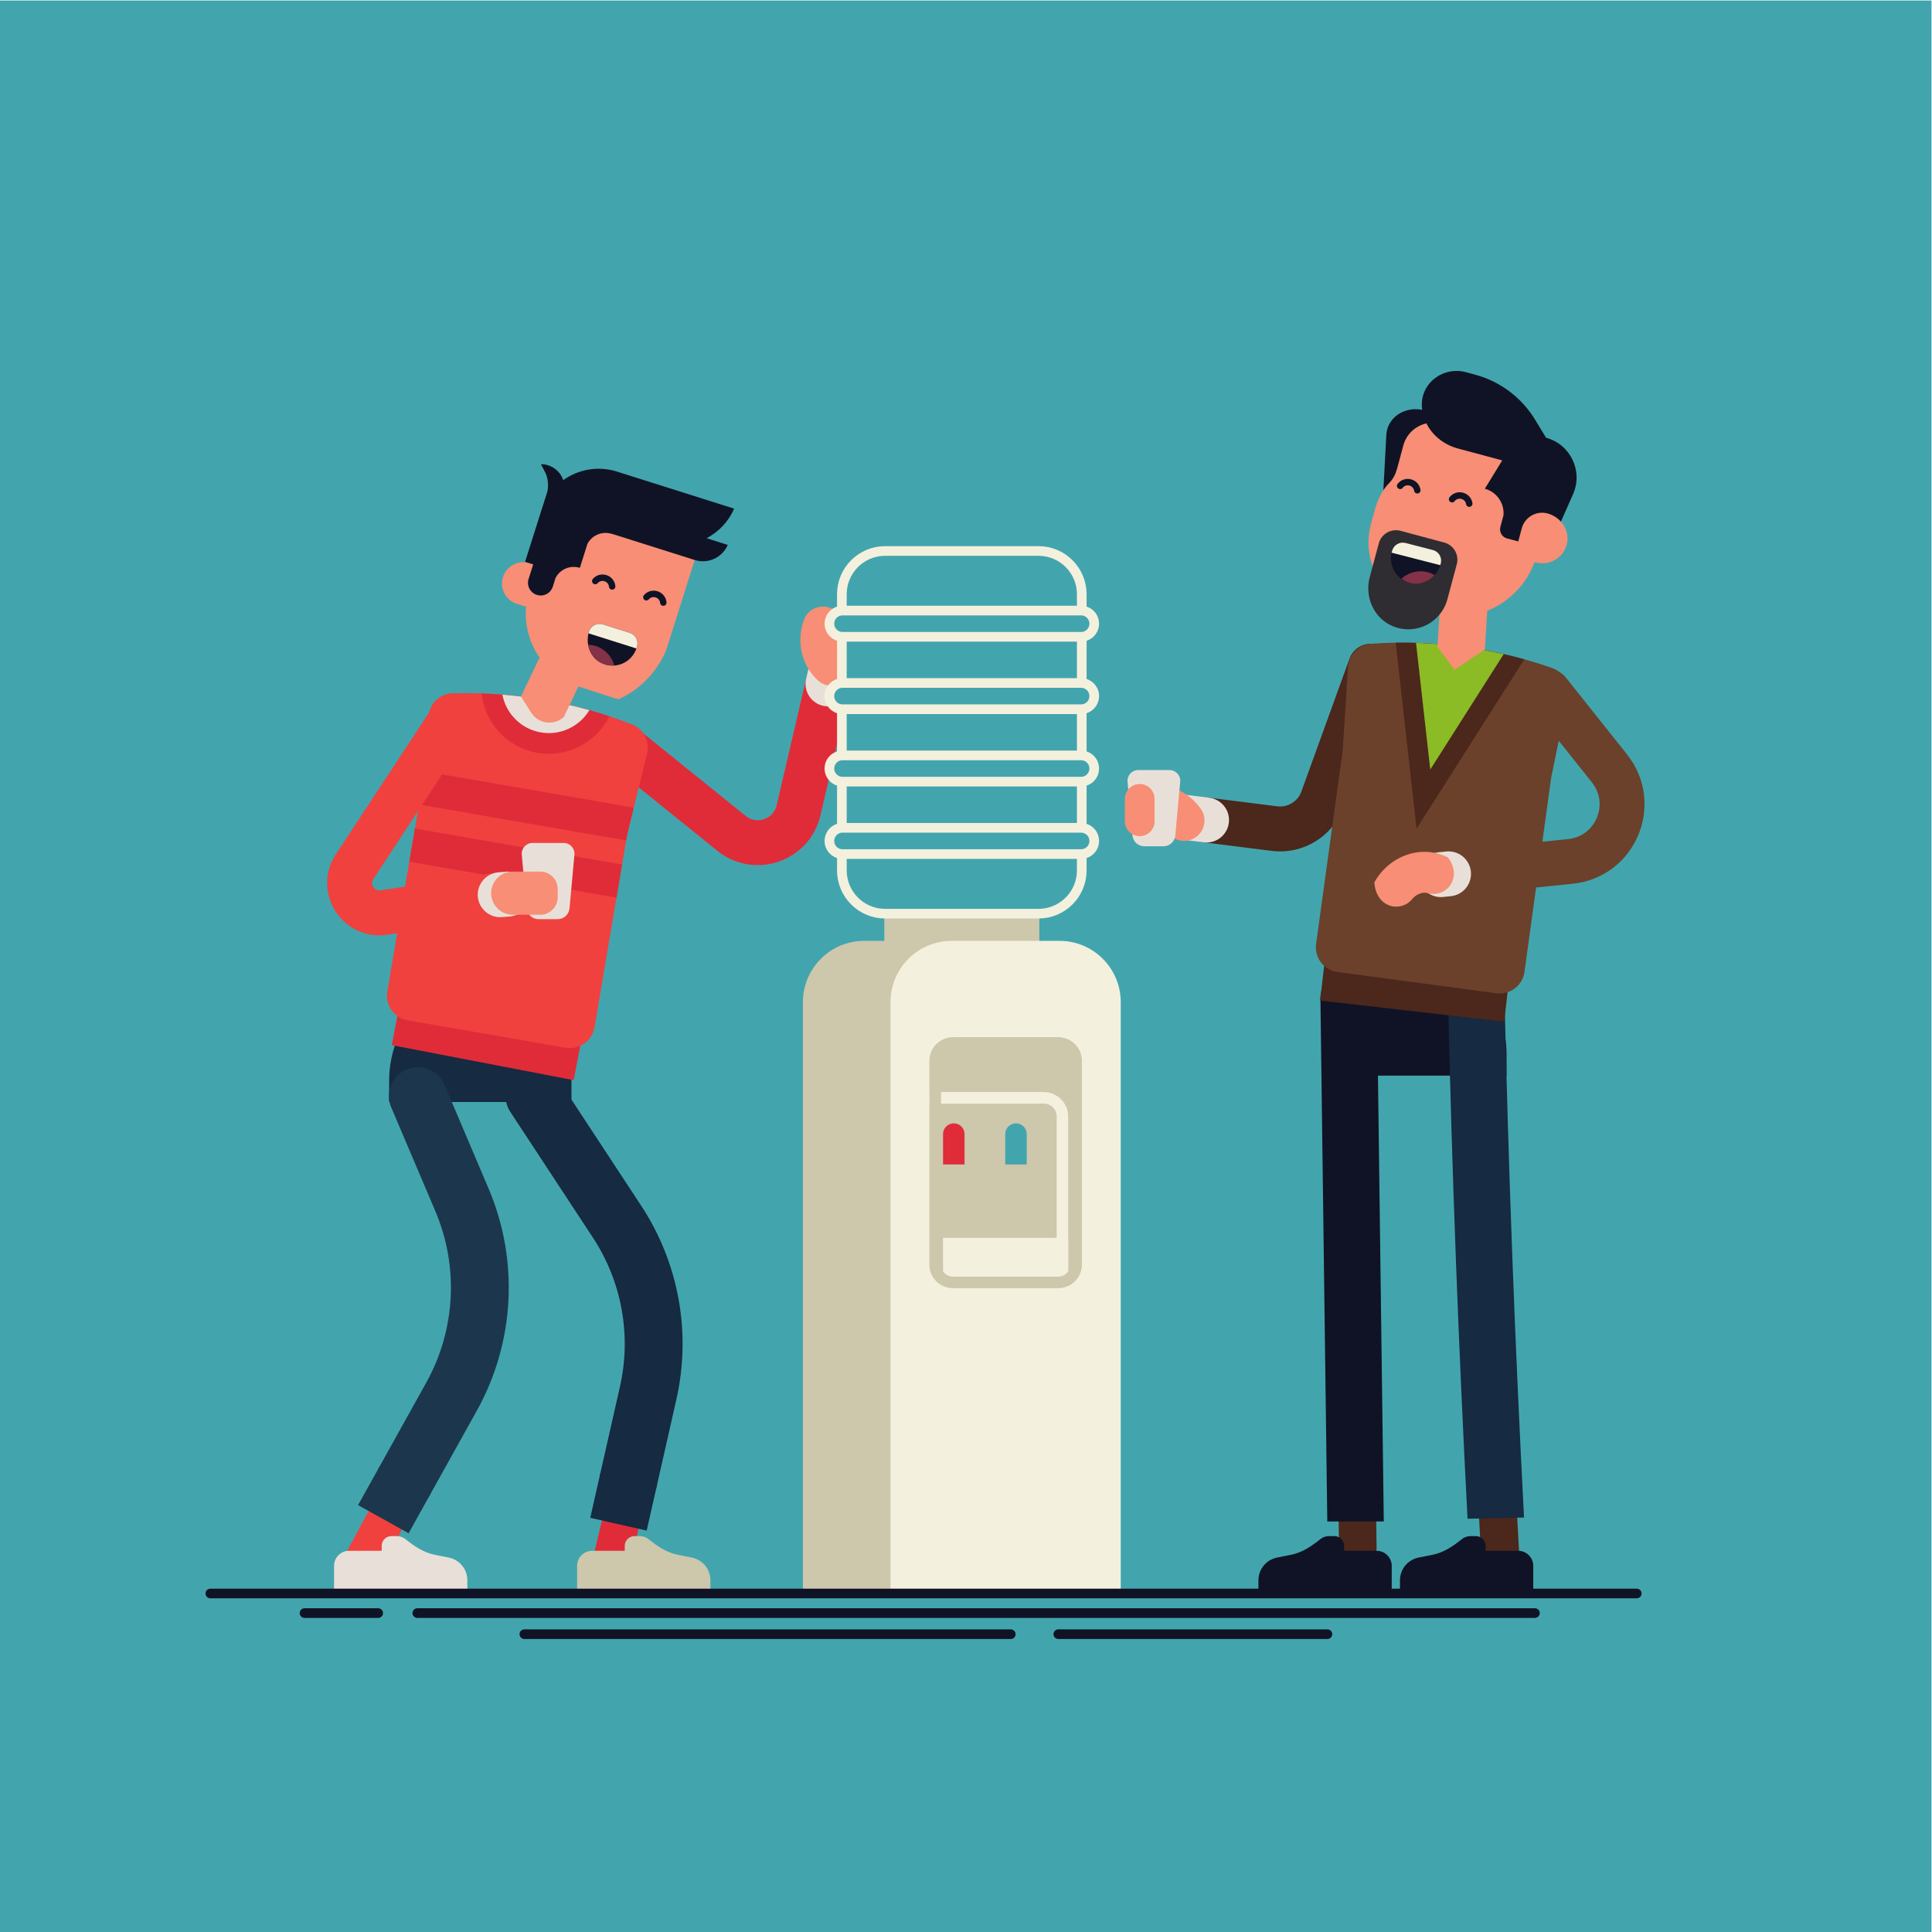 <?xml version="1.0" encoding="UTF-8" standalone="no"?>
<svg
   xmlns:dc="http://purl.org/dc/elements/1.1/"
   xmlns:cc="http://creativecommons.org/ns#"
   xmlns:rdf="http://www.w3.org/1999/02/22-rdf-syntax-ns#"
   xmlns:svg="http://www.w3.org/2000/svg"
   xmlns="http://www.w3.org/2000/svg"
   viewBox="0 0 566.933 566.933"
   height="566.933"
   width="566.933"
   xml:space="preserve"
   id="svg2"
   version="1.1"><defs
     id="defs6" /><g
     transform="matrix(1.333,0,0,-1.333,0,566.933)"
     id="g10"><g
       transform="scale(0.1)"
       id="g12"><path
         id="path14"
         style="fill:#42a5ad;fill-opacity:1;fill-rule:nonzero;stroke:none"
         d="M 0,4251.97 V 0 H 4251.96 V 4251.97 H 0" /><path
         id="path16"
         style="fill:none;stroke:#4c271b;stroke-width:98.909;stroke-linecap:round;stroke-linejoin:miter;stroke-miterlimit:10;stroke-dasharray:none;stroke-opacity:1"
         d="M 2656.05,2447.83 2805.54,2429 c 46.04,-5.8 89.96,21.07 105.76,64.7 l 106.01,292.77" /><path
         id="path18"
         style="fill:none;stroke:#e8e0d8;stroke-width:98.909;stroke-linecap:round;stroke-linejoin:miter;stroke-miterlimit:10;stroke-dasharray:none;stroke-opacity:1"
         d="m 2607.79,2453.91 48.26,-6.08" /><path
         id="path20"
         style="fill:#f78e75;fill-opacity:1;fill-rule:nonzero;stroke:none"
         d="m 2536.98,2526.08 c 40.28,1.88 80.23,-17.54 105.91,-52.77 14.64,-20 10.24,-48.16 -9.83,-62.79 -20.05,-14.62 -48.16,-10.22 -62.78,9.84 -8.52,11.67 -22.32,17.97 -33.56,15.32 l 0.26,90.4" /><path
         id="path22"
         style="fill:#4c271b;fill-opacity:1;fill-rule:nonzero;stroke:none"
         d="m 2945.99,977.121 1.71,-132.351 c 0.27,-21.231 19.02,-38.18 41.83,-37.891 22.84,0.332 41.15,17.742 40.84,38.902 l -1.68,132.387 -82.7,-1.047" /><path
         id="path24"
         style="fill:#101325;fill-opacity:1;fill-rule:nonzero;stroke:none"
         d="m 3046.25,903.801 -15.11,1152.489 c -0.41,31.85 -28.55,57.35 -62.92,56.93 -34.36,-0.46 -61.87,-26.66 -61.46,-58.53 l 15.1,-1150.979 124.39,0.09" /><path
         id="path26"
         style="fill:#101325;fill-opacity:1;fill-rule:nonzero;stroke:none"
         d="m 3115.73,2155.27 c -110.78,0 -200.66,-100.44 -200.66,-224.3 v -45.78 h 401.4 v 45.78 c 0,123.86 -89.83,224.3 -200.74,224.3" /><path
         id="path28"
         style="fill:#4c271b;fill-opacity:1;fill-rule:nonzero;stroke:none"
         d="m 3253.05,966.578 7.18,-133.789 c 1.24,-21.437 21.01,-37.73 44.14,-36.32 23.12,1.402 40.87,19.781 39.63,41.101 l -7.12,133.258 -83.83,-4.25" /><path
         id="path30"
         style="fill:#162a41;fill-opacity:1;fill-rule:nonzero;stroke:none"
         d="m 3354.96,912.461 c -20.32,391.189 -33.88,752.549 -42.97,1144.629 -0.68,31.68 -29.06,56.77 -63.39,56.13 -34.35,-0.65 -61.68,-27.07 -61,-58.88 9.12,-391.95 22.62,-752.53 42.98,-1144.551 l 124.38,2.672" /><path
         id="path32"
         style="fill:#101325;fill-opacity:1;fill-rule:nonzero;stroke:none"
         d="m 2995.17,839.18 h 35.38 c 18.33,0 33.18,-14.879 33.18,-33.2 0,-31.89 -0.02,-54.929 -0.02,-54.929 h -293.42 v 23.211 c 0,24.316 17.17,45.238 41.02,50 l 30.88,6.148 c 24.37,4.871 44.96,18.84 64.35,34.391 5.25,4.199 11.9,6.711 19.12,6.711 h 11.69 c 11.89,0 21.52,-9.633 21.52,-21.532 v -10.82 l 36.3,0.02" /><path
         id="path34"
         style="fill:#101325;fill-opacity:1;fill-rule:nonzero;stroke:none"
         d="m 3306.71,839.18 h 35.38 c 18.33,0 33.18,-14.879 33.18,-33.2 0,-31.89 -0.02,-54.929 -0.02,-54.929 h -293.41 v 23.211 c 0,24.316 17.16,45.238 41,50 l 30.88,6.148 c 24.39,4.871 44.97,18.84 64.37,34.391 5.23,4.199 11.89,6.711 19.12,6.711 h 11.69 c 11.88,0 21.51,-9.633 21.51,-21.532 v -10.82 l 36.3,0.02" /><path
         id="path36"
         style="fill:#4c271b;fill-opacity:1;fill-rule:nonzero;stroke:none"
         d="m 2918.55,2158.56 405.18,-46.44 -12.4,-108.14 -405.18,46.44 12.4,108.14" /><path
         id="path38"
         style="fill:#6b412b;fill-opacity:1;fill-rule:nonzero;stroke:none"
         d="m 2967.45,2784.43 -11.51,-180.92 c -0.09,-1.33 -0.22,-2.67 -0.4,-4 l -58.28,-424.21 c -4.15,-30.23 17.05,-58.08 47.3,-62.11 l 349.59,-46.63 c 30.08,-4.01 57.74,17.06 61.87,47.12 l 58.36,424.86 c 0.15,1.18 0.36,2.36 0.59,3.53 l 36.36,177.88 c 5.41,26.51 -8.98,53.66 -34.5,62.61 -124.31,43.57 -262.32,63.23 -399.6,53.32 -27,-1.96 -48.06,-24.43 -49.78,-51.45" /><path
         id="path40"
         style="fill:#4c271b;fill-opacity:1;fill-rule:nonzero;stroke:none"
         d="m 3072.48,2838.19 45.91,-409.4 237.12,372.74 c -90.41,25.14 -186.37,38.13 -283.03,36.66" /><path
         id="path42"
         style="fill:#8bbb25;fill-opacity:1;fill-rule:nonzero;stroke:none"
         d="m 3148.51,2558.91 -31.3,278.96 c 65.52,-1.97 130.31,-10.55 192.97,-24.85 l -161.67,-254.11" /><path
         id="path44"
         style="fill:#f78e75;fill-opacity:1;fill-rule:nonzero;stroke:none"
         d="m 3164.47,2829.48 v 0 l 10.51,174.63 c 1.73,28.81 26.5,50.77 55.29,49.04 28.82,-1.74 50.79,-26.51 49.05,-55.32 l -10.51,-174.63 -66.99,-44.81 -37.35,51.09" /><path
         id="path46"
         style="fill:none;stroke:#6b412b;stroke-width:98.909;stroke-linecap:round;stroke-linejoin:miter;stroke-miterlimit:10;stroke-dasharray:none;stroke-opacity:1"
         d="m 3188.75,2329.41 268.23,27.35 c 99.54,10.15 148.46,126.36 86.16,204.64 l -134.62,169.15" /><path
         id="path48"
         style="fill:none;stroke:#e8e0d8;stroke-width:98.909;stroke-linecap:round;stroke-linejoin:miter;stroke-miterlimit:10;stroke-dasharray:none;stroke-opacity:1"
         d="m 3171.94,2327.68 16.81,1.73" /><path
         id="path50"
         style="fill:#f78e75;fill-opacity:1;fill-rule:nonzero;stroke:none"
         d="m 3195.95,2310.17 c 7.22,14.7 7.23,34.85 -8.6,55.45 -57.44,28.82 -127.94,5.13 -161.9,-54.8 3.81,-57.3 58.56,-67.03 83.01,-37.25 9.17,11.17 23.31,16.67 34.38,13.39 21.33,-6.33 43.63,3.9 53.11,23.21" /><path
         id="path52"
         style="fill:#101325;fill-opacity:1;fill-rule:nonzero;stroke:none"
         d="m 3245.72,3320.15 -110.35,29.62 c -41.24,11.07 -81.47,-14.96 -83.55,-54.06 l -7.11,-133.54 147.94,-39.71 53.07,197.69" /><path
         id="path54"
         style="fill:#f78e75;fill-opacity:1;fill-rule:nonzero;stroke:none"
         d="m 3025.51,3127.18 c 6.22,23.16 15.91,46.08 32.99,62.97 8.93,8.84 14.18,20.59 17.44,32.72 3.67,13.7 8.52,31.75 13.28,49.49 9.72,36.19 46.93,57.65 83.13,47.93 l 268.88,-72.17 -58.25,-217.01 c -26.25,-97.75 -126.8,-155.69 -224.52,-129.37 l -32.27,8.69 c -81.83,22.04 -130.34,106.21 -108.38,188.06 l 7.7,28.69" /><path
         id="path56"
         style="fill:#101325;fill-opacity:1;fill-rule:nonzero;stroke:none"
         d="m 3226.45,3433.9 20.59,-5.53 c 55.18,-14.81 102.54,-50.31 132.24,-99.12 l 24.24,-39.84 v 0 c 53.68,-14.41 81.85,-73.31 59.39,-124.15 l -53.93,-122.04 -91.53,24.57 c -10.99,2.95 -17.52,14.26 -14.57,25.25 l 6.85,25.51 c 2.28,26.41 -14.53,51.47 -41.03,58.63 l 38.27,62.38 -97.22,26.1 c -31.83,8.55 -59.31,30.29 -72.11,60.65 -29.85,70.81 32.7,122.65 88.81,107.59" /><path
         id="path58"
         style="fill:#f78e75;fill-opacity:1;fill-rule:nonzero;stroke:none"
         d="m 3406.75,3122.79 v 0 c 29.01,-7.8 49.15,-36.53 42.85,-65.9 -6.71,-31.31 -38.1,-50.19 -68.63,-41.99 l -47.71,12.8 16.74,62.36 c 6.63,24.7 32.04,39.36 56.75,32.73" /><path
         id="path60"
         style="fill:#2f2d32;fill-opacity:1;fill-rule:nonzero;stroke:none"
         d="m 3035.27,3056.95 -19.97,-74.43 c -11.72,-43.65 9.21,-90.96 51.06,-108.05 50.59,-20.66 106.11,8.03 119.82,59.09 l 20.75,77.31 c 5.6,20.83 -6.75,42.24 -27.58,47.83 l -96.23,25.84 c -20.83,5.59 -42.25,-6.76 -47.85,-27.59" /><path
         id="path62"
         style="fill:#101325;fill-opacity:1;fill-rule:nonzero;stroke:none"
         d="m 3171.76,3012.83 v 0 c -6.83,-26.55 -31.07,-46.69 -58.39,-44.51 -35.35,2.84 -58.04,36.28 -49.62,69.04 l 0.78,3.04 c 3.32,12.92 16.5,20.71 29.42,17.39 l 60.42,-15.54 c 12.93,-3.32 20.71,-16.49 17.39,-29.42" /><path
         id="path64"
         style="fill:none;stroke:#101325;stroke-width:14.152;stroke-linecap:round;stroke-linejoin:miter;stroke-miterlimit:10;stroke-dasharray:none;stroke-opacity:1"
         d="m 3196.57,3154.06 c 4.92,6.53 13.55,9.81 22.12,7.61 8.58,-2.21 14.55,-9.25 15.71,-17.34" /><path
         id="path66"
         style="fill:none;stroke:#101325;stroke-width:14.152;stroke-linecap:round;stroke-linejoin:miter;stroke-miterlimit:10;stroke-dasharray:none;stroke-opacity:1"
         d="m 3082.21,3183.45 c 4.91,6.53 13.55,9.81 22.12,7.61 8.57,-2.2 14.55,-9.24 15.7,-17.33" /><path
         id="path68"
         style="fill:#f4f0de;fill-opacity:1;fill-rule:nonzero;stroke:none"
         d="m 3063.6,3036.37 c 0.09,0.33 0.06,0.66 0.15,0.99 l 0.78,3.04 c 3.32,12.92 16.5,20.71 29.42,17.39 l 60.42,-15.54 c 12.93,-3.32 20.71,-16.5 17.39,-29.42 -0.35,-1.35 -0.93,-2.59 -1.37,-3.9 l -106.79,27.44" /><path
         id="path70"
         style="fill:#843248;fill-opacity:1;fill-rule:nonzero;stroke:none"
         d="m 3089.79,2982.94 c 13.94,10.38 32.08,14.98 50.45,11.2 6.46,-1.34 12.26,-3.95 17.7,-7.05 -11.19,-12.52 -27.24,-20.15 -44.57,-18.77 -10.67,0.87 -20,4.75 -27.86,10.34 1.25,1.52 2.57,3.01 4.28,4.28" /><path
         id="path72"
         style="fill:#e8e0d8;fill-opacity:1;fill-rule:nonzero;stroke:none"
         d="m 2561.15,2390.09 h -42.08 c -13.56,0 -24.89,10.34 -26.13,23.85 l -10.79,118.1 c -1.27,13.87 9.65,25.83 23.57,25.83 h 68.78 c 13.93,0 24.85,-11.96 23.58,-25.83 l -10.79,-118.1 c -1.24,-13.51 -12.57,-23.85 -26.14,-23.85" /><path
         id="path74"
         style="fill:#f78e75;fill-opacity:1;fill-rule:nonzero;stroke:none"
         d="m 2508.95,2412.37 v 0 c -18.06,0 -32.71,14.64 -32.71,32.7 v 49.37 c 0,18.06 14.65,32.7 32.71,32.7 v 0 c 18.06,0 32.7,-14.64 32.7,-32.7 v -49.37 c 0,-18.06 -14.64,-32.7 -32.7,-32.7" /><path
         id="path76"
         style="fill:none;stroke:#e02c39;stroke-width:98.909;stroke-linecap:round;stroke-linejoin:miter;stroke-miterlimit:10;stroke-dasharray:none;stroke-opacity:1"
         d="m 1822.76,2747.59 -64.79,-278.2 c -15.42,-66.21 -94.75,-93.52 -147.67,-50.85 l -228.19,184.07" /><path
         id="path78"
         style="fill:none;stroke:#e8e0d8;stroke-width:98.909;stroke-linecap:round;stroke-linejoin:miter;stroke-miterlimit:10;stroke-dasharray:none;stroke-opacity:1"
         d="m 1829.29,2775.59 -6.53,-28" /><path
         id="path80"
         style="fill:#e02c39;fill-opacity:1;fill-rule:nonzero;stroke:none"
         d="m 1421.84,954.07 -30.97,-128.699 c -4.97,-20.633 -27,-33 -49.19,-27.68 -22.2,5.379 -36.2,26.411 -31.22,46.989 l 30.95,128.718 80.43,-19.328" /><path
         id="path82"
         style="fill:#cdc7ac;fill-opacity:1;fill-rule:nonzero;stroke:none"
         d="m 1339.01,839.18 h -35.38 c -18.33,0 -33.18,-14.879 -33.18,-33.2 0,-31.89 0.01,-54.929 0.01,-54.929 h 293.42 v 23.211 c 0,24.316 -17.17,45.238 -41.01,50 l -30.88,6.148 c -24.37,4.871 -44.96,18.84 -64.36,34.391 -5.24,4.199 -11.89,6.711 -19.12,6.711 h -11.69 c -11.88,0 -21.52,-9.633 -21.52,-21.532 v -10.82 l -36.29,0.02" /><path
         id="path84"
         style="fill:none;stroke:#162a41;stroke-width:127.374;stroke-linecap:butt;stroke-linejoin:miter;stroke-miterlimit:10;stroke-dasharray:none;stroke-opacity:1"
         d="m 1383.97,997.02 -22.49,-99.321" /><path
         id="path86"
         style="fill:none;stroke:#162a41;stroke-width:127.367;stroke-linecap:round;stroke-linejoin:miter;stroke-miterlimit:10;stroke-dasharray:none;stroke-opacity:1"
         d="m 1176.74,1840.13 181.82,-276.73 c 73.02,-111.13 97.68,-247.2 68.31,-376.88 l -42.9,-189.5" /><path
         id="path88"
         style="fill:#162a41;fill-opacity:1;fill-rule:nonzero;stroke:none"
         d="m 1057.33,2097.22 c 110.78,0 200.66,-100.45 200.66,-224.31 v -45.78 h -401.4 v 45.78 c 0,123.86 89.82,224.31 200.74,224.31" /><path
         id="path90"
         style="fill:#f0413e;fill-opacity:1;fill-rule:nonzero;stroke:none"
         d="m 900.227,914.602 -63.5,-117.981 c -10.262,-18.859 -35.086,-25.172 -55.407,-14.043 -20.328,11.121 -28.547,35.313 -18.355,54.07 l 63.242,117.52 74.02,-39.566" /><path
         id="path92"
         style="fill:#e8e0d8;fill-opacity:1;fill-rule:nonzero;stroke:none"
         d="m 803.945,839.18 h -35.382 c -18.333,0 -33.18,-14.879 -33.18,-33.2 0,-31.89 0.008,-54.929 0.008,-54.929 h 293.419 v 23.211 c 0,24.316 -17.16,45.238 -41.005,50 l -30.875,6.148 c -24.379,4.871 -44.969,18.84 -64.371,34.391 -5.235,4.199 -11.883,6.711 -19.118,6.711 h -11.687 c -11.887,0 -21.52,-9.633 -21.52,-21.532 v -10.82 l -36.289,0.02" /><path
         id="path94"
         style="fill:#e02c39;fill-opacity:1;fill-rule:nonzero;stroke:none"
         d="m 1283.46,1982.11 -400.48,77.09 -20.578,-106.89 400.488,-77.09 20.57,106.89" /><path
         id="path96"
         style="fill:#f0413e;fill-opacity:1;fill-rule:nonzero;stroke:none"
         d="m 1424.31,2593.88 -43.22,-176.06 c -0.31,-1.3 -0.59,-2.61 -0.81,-3.93 l -71.49,-422.19 c -5.09,-30.09 -33.67,-50.3 -63.74,-45.09 l -347.499,60.27 c -29.903,5.17 -49.977,33.56 -44.914,63.48 l 71.617,422.83 c 0.199,1.17 0.359,2.35 0.484,3.55 l 18.614,180.6 c 2.773,26.91 24.632,48.5 51.671,49.39 131.647,4.32 269.207,-18.27 397.217,-68.86 25.18,-9.95 38.53,-37.69 32.07,-63.99" /><path
         id="path98"
         style="fill:#e02c39;fill-opacity:1;fill-rule:nonzero;stroke:none"
         d="m 1357.1,2276.97 12.36,73.03 -456.062,79.08 -12.367,-73.02 456.069,-79.09" /><path
         id="path100"
         style="fill:#e02c39;fill-opacity:1;fill-rule:nonzero;stroke:none"
         d="m 1395.18,2475.19 -464.364,80.52 -6.078,-58.97 c -0.125,-1.2 -0.285,-2.38 -0.484,-3.56 l -1.891,-11.16 456.067,-79.08 1.85,10.95 c 0.22,1.32 0.5,2.63 0.81,3.93 l 14.09,57.37" /><path
         id="path102"
         style="fill:#e02c39;fill-opacity:1;fill-rule:nonzero;stroke:none"
         d="m 1059.96,2726.42 c 7.38,-63.27 54.14,-117.41 120.03,-130.09 67.3,-12.96 132.17,21.63 161.68,79.86 -91.98,30.58 -187.67,47.06 -281.71,50.23" /><path
         id="path104"
         style="fill:#e8e0d8;fill-opacity:1;fill-rule:nonzero;stroke:none"
         d="m 1105.9,2723.84 c 7.9,-40.65 39.55,-74.44 82.7,-82.74 44.14,-8.5 86.83,12.33 108.84,48.64 -63.09,17.74 -127.48,28.97 -191.54,34.1" /><path
         id="path106"
         style="fill:#f78e75;fill-opacity:1;fill-rule:nonzero;stroke:none"
         d="m 1291.99,2902.18 c -26.04,12.45 -57.25,1.43 -69.7,-24.61 l -75.46,-157.84 22.38,-35.37 c 15.74,-24.89 50.14,-29.53 71.92,-9.71 v 0 l 75.46,157.83 c 12.45,26.04 1.44,57.25 -24.6,69.7" /><path
         id="path108"
         style="fill:#f78e75;fill-opacity:1;fill-rule:nonzero;stroke:none"
         d="m 1532.76,3031.15 -66.15,-209.2 c -20.4,-48.9 -58.93,-87.68 -104.66,-108.1 -5.72,0.58 -85.59,27.07 -86.81,27.46 -88.69,28.05 -137.89,122.72 -109.83,211.46 l 55.94,176.9 311.51,-98.52" /><path
         id="path110"
         style="fill:#f78e75;fill-opacity:1;fill-rule:nonzero;stroke:none"
         d="m 1166.31,3013.31 c -24.77,7.83 -51.22,-5.9 -59.03,-30.61 -7.85,-24.79 5.92,-51.18 30.69,-59.01 l 72.93,-23.06 25.65,90.47 -70.24,22.21" /><path
         id="path112"
         style="fill:#101325;fill-opacity:1;fill-rule:nonzero;stroke:none"
         d="m 1616.05,3133.36 -258,81.59 c -41.73,13.2 -85.06,4.81 -118.06,-18.84 -5.18,14.98 -17,27.5 -33.28,32.64 -5.28,1.68 -10.65,2.42 -15.9,2.4 l 9.67,-18.63 c 6.04,-11.64 7.75,-31.39 3.79,-43.92 l -8.55,-27.05 c -0.14,-0.35 -0.32,-0.66 -0.48,-1 l -39.33,-124.33 17.86,-5.65 -10.13,-32.02 c -4.66,-14.75 3.52,-30.45 18.25,-35.11 14.73,-4.66 30.4,3.5 35.06,18.25 l 6.1,19.26 c 9.92,18.96 32.27,28.71 53.42,22.06 l 16.69,52.79 c 9.92,18.94 32.23,28.63 53.36,21.98 l 0.09,0.29 182.84,-57.82 c 29.43,-9.31 60.7,5.42 72.66,33.24 l -46.56,14.73 c 26.28,13.83 48.07,36.29 60.5,65.14" /><path
         id="path114"
         style="fill:#101325;fill-opacity:1;fill-rule:nonzero;stroke:none"
         d="m 1296.64,2862.84 v 0 c -8.27,-26.14 1.62,-56.06 25.96,-68.67 31.5,-16.31 68.45,0.05 78.65,32.3 l 0.94,2.99 c 4.03,12.72 -3.02,26.3 -15.74,30.32 l -59.49,18.81 c -12.72,4.02 -26.3,-3.03 -30.32,-15.75" /><path
         id="path116"
         style="fill:none;stroke:#101325;stroke-width:14.152;stroke-linecap:round;stroke-linejoin:miter;stroke-miterlimit:10;stroke-dasharray:none;stroke-opacity:1"
         d="m 1347.61,2962.14 c -0.71,8.14 -6.3,15.49 -14.74,18.16 -8.44,2.67 -17.24,-0.14 -22.49,-6.39" /><path
         id="path118"
         style="fill:none;stroke:#101325;stroke-width:14.152;stroke-linecap:round;stroke-linejoin:miter;stroke-miterlimit:10;stroke-dasharray:none;stroke-opacity:1"
         d="m 1460.19,2926.53 c -0.71,8.14 -6.3,15.5 -14.73,18.17 -8.44,2.67 -17.24,-0.14 -22.5,-6.39" /><path
         id="path120"
         style="fill:#f4f0de;fill-opacity:1;fill-rule:nonzero;stroke:none"
         d="m 1400.85,2825.56 c 0.11,0.32 0.3,0.58 0.4,0.91 l 0.94,2.99 c 4.03,12.72 -3.02,26.3 -15.74,30.32 l -59.49,18.81 c -12.72,4.02 -26.3,-3.03 -30.32,-15.75 -0.42,-1.33 -0.59,-2.69 -0.92,-4.03 l 105.13,-33.25" /><path
         id="path122"
         style="fill:#843248;fill-opacity:1;fill-rule:nonzero;stroke:none"
         d="m 1350.35,2794.08 c -6.34,16.19 -19.28,29.7 -36.86,36.21 -6.2,2.29 -12.5,3.14 -18.76,3.39 2.86,-16.54 12.43,-31.51 27.88,-39.51 9.51,-4.92 19.48,-6.56 29.1,-5.98 -0.25,1.94 -0.58,3.91 -1.36,5.89" /><path
         id="path124"
         style="fill:none;stroke:#1c374d;stroke-width:127.374;stroke-linecap:butt;stroke-linejoin:miter;stroke-miterlimit:10;stroke-dasharray:none;stroke-opacity:1"
         d="m 891.559,994.449 -47.711,-85.73" /><path
         id="path126"
         style="fill:none;stroke:#1c374d;stroke-width:127.367;stroke-linecap:round;stroke-linejoin:miter;stroke-miterlimit:10;stroke-dasharray:none;stroke-opacity:1"
         d="m 919.855,1840.13 97.105,-228.42 c 59.61,-140.21 51.13,-300.1 -22.964,-433.23 L 891.559,994.449" /><path
         id="path128"
         style="fill:#e8e0d8;fill-opacity:1;fill-rule:nonzero;stroke:none"
         d="m 1227.6,2229.62 h -42.07 c -13.57,0 -24.9,10.34 -26.13,23.85 l -10.8,118.1 c -1.27,13.87 9.65,25.83 23.57,25.83 h 68.78 c 13.93,0 24.85,-11.96 23.58,-25.83 l -10.79,-118.1 c -1.24,-13.51 -12.57,-23.85 -26.14,-23.85" /><path
         id="path130"
         style="fill:none;stroke:#f0413e;stroke-width:98.909;stroke-linecap:round;stroke-linejoin:miter;stroke-miterlimit:10;stroke-dasharray:none;stroke-opacity:1"
         d="m 1101.16,2283.44 -255.797,-39.2 c -56.187,-8.61 -96.008,53.42 -64.777,100.92 l 213.312,324.43" /><path
         id="path132"
         style="fill:none;stroke:#e8e0d8;stroke-width:98.909;stroke-linecap:round;stroke-linejoin:miter;stroke-miterlimit:10;stroke-dasharray:none;stroke-opacity:1"
         d="m 1118,2284.83 -16.84,-1.39" /><path
         id="path134"
         style="fill:#f78e75;fill-opacity:1;fill-rule:nonzero;stroke:none"
         d="m 1189.35,2239.34 h -60.62 c -26.24,0 -47.51,21.27 -47.51,47.51 v 0 c 0,26.24 21.27,47.51 47.51,47.51 h 60.62 c 21.18,0 38.35,-17.18 38.35,-38.36 v -18.3 c 0,-21.18 -17.17,-38.36 -38.35,-38.36" /><path
         id="path136"
         style="fill:#f78e75;fill-opacity:1;fill-rule:nonzero;stroke:none"
         d="m 1868.85,2764.41 c -1.32,-2.11 -2.85,-4.14 -4.57,-6.06 -16.58,-18.47 -45,-20.01 -63.47,-3.43 -35.84,32.17 -48.22,84.19 -31.51,132.54 8.04,23.44 33.68,35.92 57.15,27.8 23.45,-8.1 35.9,-33.69 27.79,-57.15 -4.71,-13.65 -2,-28.58 6.6,-36.3 16.55,-14.85 19.51,-39.21 8.01,-57.4" /><path
         id="path138"
         style="fill:#cdc7ac;fill-opacity:1;fill-rule:nonzero;stroke:none"
         d="m 2287.98,2241.7 h -341.31 v -83.07 h 341.31 v 83.07" /><path
         id="path140"
         style="fill:#42a5ad;fill-opacity:1;fill-rule:nonzero;stroke:none"
         d="m 2286.08,3040.17 h -337.52 c -52.62,0 -95.29,-42.66 -95.29,-95.29 v -607.89 c 0,-52.63 42.67,-95.29 95.29,-95.29 h 337.52 c 52.62,0 95.29,42.66 95.29,95.29 v 607.89 c 0,52.63 -42.67,95.29 -95.29,95.29" /><path
         id="path142"
         style="fill:none;stroke:#f4f0de;stroke-width:21.26;stroke-linecap:butt;stroke-linejoin:miter;stroke-miterlimit:4;stroke-dasharray:none;stroke-opacity:1"
         d="m 2286.08,3040.17 h -337.52 c -52.62,0 -95.29,-42.66 -95.29,-95.29 v -607.89 c 0,-52.63 42.67,-95.29 95.29,-95.29 h 337.52 c 52.62,0 95.29,42.66 95.29,95.29 v 607.89 c 0,52.63 -42.67,95.29 -95.29,95.29 z" /><path
         id="path144"
         style="fill:#cdc7ac;fill-opacity:1;fill-rule:nonzero;stroke:none"
         d="m 1902.34,2181.88 h 237.12 c 74.47,0 134.83,-60.36 134.83,-134.83 V 751.051 H 1767.52 V 2047.05 c 0,74.47 60.36,134.83 134.82,134.83" /><path
         id="path146"
         style="fill:#f4f0de;fill-opacity:1;fill-rule:nonzero;stroke:none"
         d="m 2095.2,2181.88 h 237.12 c 74.46,0 134.83,-60.36 134.83,-134.83 V 751.051 H 1960.37 V 2047.05 c 0,74.47 60.36,134.83 134.83,134.83" /><path
         id="path148"
         style="fill:#cdc7ac;fill-opacity:1;fill-rule:nonzero;stroke:none"
         d="m 2098.08,1969.55 h 231.35 c 28.69,0 51.94,-23.25 51.94,-51.93 v -448.4 c 0,-28.68 -23.25,-51.93 -51.94,-51.93 h -231.35 c -28.68,0 -51.93,23.25 -51.93,51.93 v 448.4 c 0,28.68 23.25,51.93 51.93,51.93" /><path
         id="path150"
         style="fill:#f4f0de;fill-opacity:1;fill-rule:nonzero;stroke:none"
         d="m 2076.02,1528.04 h 275.48 v -158.83 h -275.48 v 158.83" /><path
         id="path152"
         style="fill:#f4f0de;fill-opacity:1;fill-rule:nonzero;stroke:none"
         d="m 2297.69,1848.99 h -246.04 c -29.72,0 -53.81,-24.1 -53.81,-53.82 v -417.35 c 0,-29.71 24.09,-53.8 53.81,-53.8 h 246.04 c 29.71,0 53.81,24.09 53.81,53.8 v 417.35 c 0,29.72 -24.1,53.82 -53.81,53.82 z m 0,-25.36 c 15.69,0 28.45,-12.77 28.45,-28.46 v -417.35 c 0,-15.69 -12.76,-28.45 -28.45,-28.45 h -246.04 c -15.69,0 -28.46,12.76 -28.46,28.45 v 417.35 c 0,15.69 12.77,28.46 28.46,28.46 h 246.04" /><path
         id="path154"
         style="fill:#cdc7ac;fill-opacity:1;fill-rule:nonzero;stroke:none"
         d="m 2329.43,1969.55 h -231.35 c -28.68,0 -51.93,-23.25 -51.93,-51.93 v -448.4 c 0,-28.68 23.25,-51.93 51.93,-51.93 h 231.35 c 28.69,0 51.94,23.25 51.94,51.93 v 448.4 c 0,28.68 -23.25,51.93 -51.94,51.93 z m 0,-25.35 c 14.66,0 26.59,-11.92 26.59,-26.58 v -448.4 c 0,-14.66 -11.93,-26.58 -26.59,-26.58 h -231.35 c -14.66,0 -26.58,11.92 -26.58,26.58 v 448.4 c 0,14.66 11.92,26.58 26.58,26.58 h 231.35" /><path
         id="path156"
         style="fill:#42a5ad;fill-opacity:1;fill-rule:nonzero;stroke:none"
         d="m 2260.22,1689.61 h -47.32 v 66.9 c 0,13.05 10.6,23.65 23.65,23.65 v 0 c 13.07,0 23.67,-10.6 23.67,-23.65 v -66.9" /><path
         id="path158"
         style="fill:#e02c39;fill-opacity:1;fill-rule:nonzero;stroke:none"
         d="m 2123.32,1689.61 h -47.3 v 66.9 c 0,13.05 10.58,23.65 23.65,23.65 v 0 c 13.06,0 23.65,-10.6 23.65,-23.65 v -66.9" /><path
         id="path160"
         style="fill:#42a5ad;fill-opacity:1;fill-rule:nonzero;stroke:none"
         d="M 2379.94,2372.95 H 1854.7 c -15.94,0 -28.87,12.93 -28.87,28.87 v 0 c 0,15.95 12.93,28.88 28.87,28.88 h 525.24 c 15.94,0 28.87,-12.93 28.87,-28.88 v 0 c 0,-15.94 -12.93,-28.87 -28.87,-28.87" /><path
         id="path162"
         style="fill:none;stroke:#f4f0de;stroke-width:21.26;stroke-linecap:butt;stroke-linejoin:miter;stroke-miterlimit:4;stroke-dasharray:none;stroke-opacity:1"
         d="M 2379.94,2372.95 H 1854.7 c -15.94,0 -28.87,12.93 -28.87,28.87 v 0 c 0,15.95 12.93,28.88 28.87,28.88 h 525.24 c 15.94,0 28.87,-12.93 28.87,-28.88 v 0 c 0,-15.94 -12.93,-28.87 -28.87,-28.87 z" /><path
         id="path164"
         style="fill:#42a5ad;fill-opacity:1;fill-rule:nonzero;stroke:none"
         d="M 2379.94,2532.38 H 1854.7 c -15.94,0 -28.87,12.92 -28.87,28.87 v 0 c 0,15.94 12.93,28.87 28.87,28.87 h 525.24 c 15.94,0 28.87,-12.93 28.87,-28.87 v 0 c 0,-15.95 -12.93,-28.87 -28.87,-28.87" /><path
         id="path166"
         style="fill:none;stroke:#f4f0de;stroke-width:21.26;stroke-linecap:butt;stroke-linejoin:miter;stroke-miterlimit:4;stroke-dasharray:none;stroke-opacity:1"
         d="M 2379.94,2532.38 H 1854.7 c -15.94,0 -28.87,12.92 -28.87,28.87 v 0 c 0,15.94 12.93,28.87 28.87,28.87 h 525.24 c 15.94,0 28.87,-12.93 28.87,-28.87 v 0 c 0,-15.95 -12.93,-28.87 -28.87,-28.87 z" /><path
         id="path168"
         style="fill:#42a5ad;fill-opacity:1;fill-rule:nonzero;stroke:none"
         d="M 2379.94,2691.8 H 1854.7 c -15.94,0 -28.87,12.93 -28.87,28.88 v 0 c 0,15.94 12.93,28.87 28.87,28.87 h 525.24 c 15.94,0 28.87,-12.93 28.87,-28.87 v 0 c 0,-15.95 -12.93,-28.88 -28.87,-28.88" /><path
         id="path170"
         style="fill:none;stroke:#f4f0de;stroke-width:21.26;stroke-linecap:butt;stroke-linejoin:miter;stroke-miterlimit:4;stroke-dasharray:none;stroke-opacity:1"
         d="M 2379.94,2691.8 H 1854.7 c -15.94,0 -28.87,12.93 -28.87,28.88 v 0 c 0,15.94 12.93,28.87 28.87,28.87 h 525.24 c 15.94,0 28.87,-12.93 28.87,-28.87 v 0 c 0,-15.95 -12.93,-28.88 -28.87,-28.88 z" /><path
         id="path172"
         style="fill:#42a5ad;fill-opacity:1;fill-rule:nonzero;stroke:none"
         d="M 2379.94,2851.23 H 1854.7 c -15.94,0 -28.87,12.93 -28.87,28.87 v 0 c 0,15.95 12.93,28.88 28.87,28.88 h 525.24 c 15.94,0 28.87,-12.93 28.87,-28.88 v 0 c 0,-15.94 -12.93,-28.87 -28.87,-28.87" /><path
         id="path174"
         style="fill:none;stroke:#f4f0de;stroke-width:21.26;stroke-linecap:butt;stroke-linejoin:miter;stroke-miterlimit:4;stroke-dasharray:none;stroke-opacity:1"
         d="M 2379.94,2851.23 H 1854.7 c -15.94,0 -28.87,12.93 -28.87,28.87 v 0 c 0,15.95 12.93,28.88 28.87,28.88 h 525.24 c 15.94,0 28.87,-12.93 28.87,-28.88 v 0 c 0,-15.94 -12.93,-28.87 -28.87,-28.87 z" /><path
         id="path176"
         style="fill:none;stroke:#101325;stroke-width:21.26;stroke-linecap:round;stroke-linejoin:miter;stroke-miterlimit:4;stroke-dasharray:none;stroke-opacity:1"
         d="m 918.695,702.039 c 0,0 2290.655,0 2460.265,0" /><path
         id="path178"
         style="fill:none;stroke:#101325;stroke-width:21.26;stroke-linecap:round;stroke-linejoin:miter;stroke-miterlimit:4;stroke-dasharray:none;stroke-opacity:1"
         d="m 670.367,702.039 c 176.848,0 162.75,0 162.75,0" /><path
         id="path180"
         style="fill:none;stroke:#101325;stroke-width:21.26;stroke-linecap:round;stroke-linejoin:miter;stroke-miterlimit:4;stroke-dasharray:none;stroke-opacity:1"
         d="M 463.059,745.211 H 3603.09" /><path
         id="path182"
         style="fill:none;stroke:#101325;stroke-width:21.26;stroke-linecap:round;stroke-linejoin:miter;stroke-miterlimit:4;stroke-dasharray:none;stroke-opacity:1"
         d="m 2329.74,655.602 c 71.59,0 505.27,0 592.4,0" /><path
         id="path184"
         style="fill:none;stroke:#101325;stroke-width:21.26;stroke-linecap:round;stroke-linejoin:miter;stroke-miterlimit:4;stroke-dasharray:none;stroke-opacity:1"
         d="m 1154.35,655.602 c 755.54,0 499.51,0 1070.71,0" /></g></g></svg>